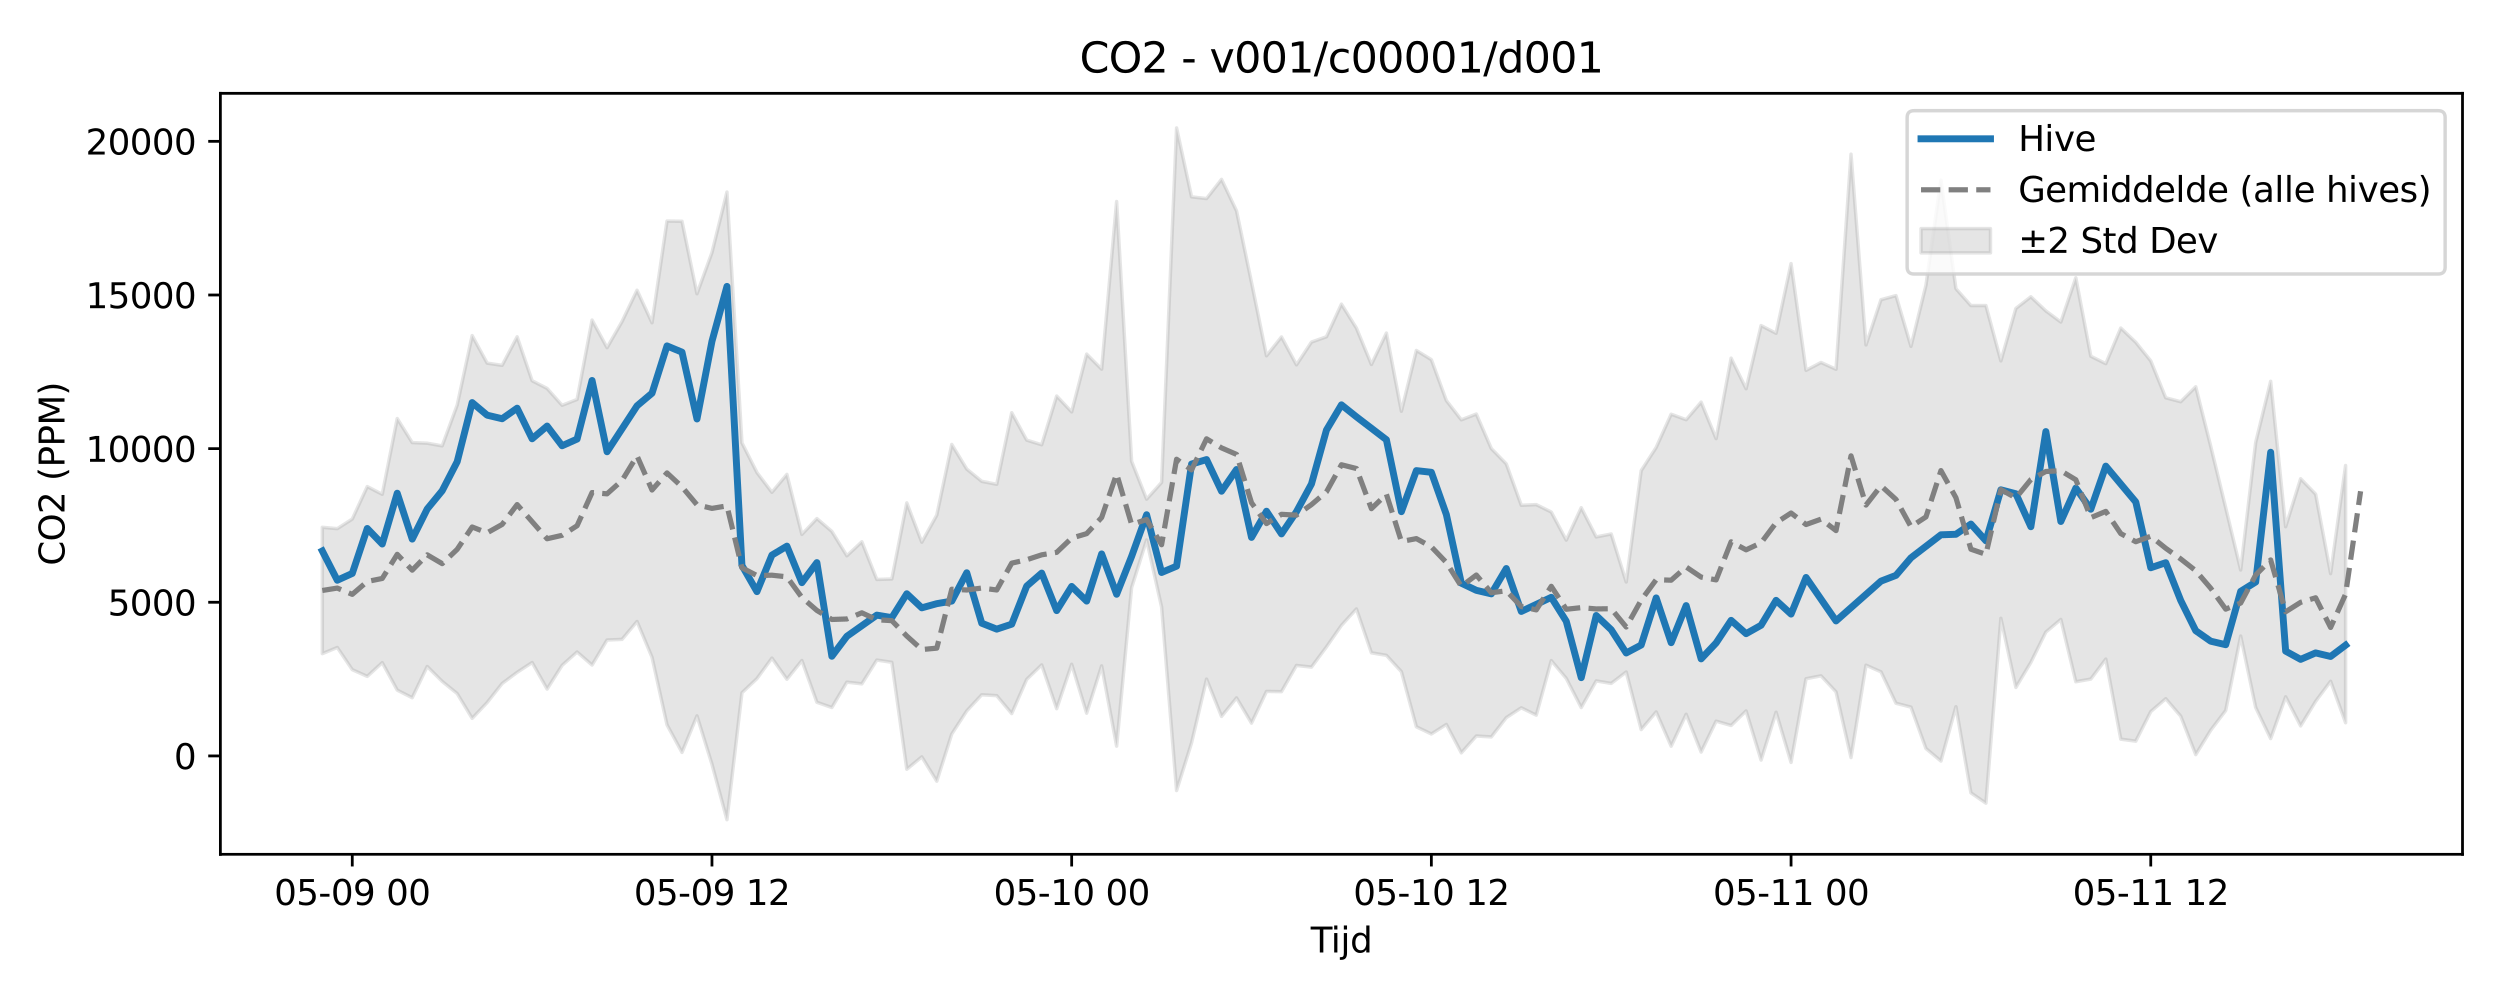<?xml version="1.0" encoding="utf-8" standalone="no"?>
<!DOCTYPE svg PUBLIC "-//W3C//DTD SVG 1.1//EN"
  "http://www.w3.org/Graphics/SVG/1.1/DTD/svg11.dtd">
<svg xmlns:xlink="http://www.w3.org/1999/xlink" width="720pt" height="288pt" viewBox="0 0 720 288" xmlns="http://www.w3.org/2000/svg" version="1.1">
 <defs>
  <style type="text/css">*{stroke-linejoin: round; stroke-linecap: butt}</style>
 </defs>
 <g id="figure_1">
  <g id="patch_1">
   <path d="M 0 288 
L 720 288 
L 720 0 
L 0 0 
z
" style="fill: #ffffff"/>
  </g>
  <g id="axes_1">
   <g id="patch_2">
    <path d="M 63.47 246.04 
L 709.2 246.04 
L 709.2 26.88 
L 63.47 26.88 
z
" style="fill: #ffffff"/>
   </g>
   <g id="FillBetweenPolyCollection_1">
    <defs>
     <path id="maf826b3053" d="M 92.821 -136.14 
L 92.821 -99.742 
L 97.138 -101.522 
L 101.454 -95.131 
L 105.77 -93.196 
L 110.087 -97.162 
L 114.403 -89.238 
L 118.72 -87.047 
L 123.036 -96.052 
L 127.352 -91.756 
L 131.669 -88.255 
L 135.985 -81.105 
L 140.302 -85.672 
L 144.618 -91.15 
L 148.934 -94.362 
L 153.251 -97.201 
L 157.567 -89.548 
L 161.883 -96.372 
L 166.2 -100.225 
L 170.516 -96.469 
L 174.833 -103.677 
L 179.149 -103.855 
L 183.465 -109.017 
L 187.782 -98.706 
L 192.098 -79.256 
L 196.414 -71.3 
L 200.731 -81.832 
L 205.047 -67.902 
L 209.364 -51.922 
L 213.68 -88.48 
L 217.996 -92.554 
L 222.313 -98.465 
L 226.629 -92.375 
L 230.945 -97.773 
L 235.262 -85.744 
L 239.578 -84.231 
L 243.895 -91.541 
L 248.211 -91.051 
L 252.527 -97.902 
L 256.844 -97.25 
L 261.16 -66.457 
L 265.476 -70.019 
L 269.793 -63.018 
L 274.109 -76.612 
L 278.426 -83.253 
L 282.742 -87.905 
L 287.058 -87.647 
L 291.375 -82.477 
L 295.691 -92.339 
L 300.007 -96.51 
L 304.324 -83.893 
L 308.64 -96.688 
L 312.957 -82.596 
L 317.273 -96.231 
L 321.589 -73.108 
L 325.906 -118.762 
L 330.222 -132.502 
L 334.538 -113.176 
L 338.855 -60.318 
L 343.171 -74.056 
L 347.488 -92.42 
L 351.804 -81.668 
L 356.12 -87.007 
L 360.437 -79.734 
L 364.753 -88.873 
L 369.069 -88.795 
L 373.386 -96.348 
L 377.702 -95.87 
L 382.019 -101.688 
L 386.335 -107.888 
L 390.651 -112.628 
L 394.968 -99.985 
L 399.284 -99.261 
L 403.601 -94.562 
L 407.917 -78.684 
L 412.233 -76.614 
L 416.55 -79.355 
L 420.866 -71.176 
L 425.182 -76.028 
L 429.499 -75.769 
L 433.815 -81.324 
L 438.132 -84.155 
L 442.448 -82.031 
L 446.764 -97.746 
L 451.081 -92.623 
L 455.397 -84.221 
L 459.713 -91.895 
L 464.03 -91.171 
L 468.346 -94.466 
L 472.663 -77.884 
L 476.979 -82.96 
L 481.295 -73.094 
L 485.612 -82.289 
L 489.928 -71.404 
L 494.244 -80.302 
L 498.561 -79.056 
L 502.877 -83.256 
L 507.194 -69.096 
L 511.51 -82.877 
L 515.826 -68.414 
L 520.143 -92.524 
L 524.459 -93.356 
L 528.775 -88.731 
L 533.092 -69.817 
L 537.408 -96.428 
L 541.725 -94.505 
L 546.041 -85.458 
L 550.357 -84.355 
L 554.674 -72.422 
L 558.99 -68.811 
L 563.306 -84.46 
L 567.623 -59.655 
L 571.939 -56.689 
L 576.256 -109.933 
L 580.572 -90.019 
L 584.888 -97.227 
L 589.205 -105.958 
L 593.521 -109.6 
L 597.837 -91.657 
L 602.154 -92.428 
L 606.47 -98.18 
L 610.787 -75.117 
L 615.103 -74.545 
L 619.419 -83.063 
L 623.736 -86.762 
L 628.052 -81.736 
L 632.368 -70.666 
L 636.685 -77.688 
L 641.001 -83.373 
L 645.318 -104.818 
L 649.634 -84.257 
L 653.95 -75.28 
L 658.267 -87.313 
L 662.583 -78.936 
L 666.9 -86.001 
L 671.216 -91.796 
L 675.532 -79.84 
L 675.532 -153.939 
L 675.532 -153.939 
L 671.216 -122.792 
L 666.9 -145.677 
L 662.583 -150.127 
L 658.267 -136.305 
L 653.95 -178.187 
L 649.634 -160.549 
L 645.318 -123.837 
L 641.001 -141.758 
L 636.685 -159.49 
L 632.368 -176.602 
L 628.052 -172.306 
L 623.736 -173.432 
L 619.419 -184.065 
L 615.103 -189.421 
L 610.787 -193.527 
L 606.47 -183.268 
L 602.154 -185.408 
L 597.837 -208.006 
L 593.521 -195.253 
L 589.205 -198.463 
L 584.888 -202.53 
L 580.572 -199.177 
L 576.256 -184.069 
L 571.939 -200.007 
L 567.623 -199.998 
L 563.306 -204.862 
L 558.99 -236.117 
L 554.674 -205.84 
L 550.357 -188.251 
L 546.041 -202.869 
L 541.725 -201.687 
L 537.408 -188.663 
L 533.092 -243.605 
L 528.775 -181.649 
L 524.459 -183.611 
L 520.143 -181.343 
L 515.826 -212.092 
L 511.51 -192.015 
L 507.194 -194.241 
L 502.877 -176.041 
L 498.561 -184.855 
L 494.244 -161.678 
L 489.928 -172.191 
L 485.612 -167.125 
L 481.295 -168.706 
L 476.979 -159.135 
L 472.663 -152.456 
L 468.346 -120.381 
L 464.03 -134.216 
L 459.713 -133.368 
L 455.397 -141.781 
L 451.081 -132.443 
L 446.764 -140.536 
L 442.448 -142.671 
L 438.132 -142.478 
L 433.815 -154.395 
L 429.499 -158.813 
L 425.182 -168.76 
L 420.866 -167.089 
L 416.55 -172.644 
L 412.233 -184.417 
L 407.917 -187.069 
L 403.601 -169.55 
L 399.284 -192.081 
L 394.968 -183.026 
L 390.651 -193.502 
L 386.335 -200.418 
L 382.019 -191.013 
L 377.702 -189.482 
L 373.386 -182.925 
L 369.069 -190.96 
L 364.753 -185.532 
L 360.437 -206.665 
L 356.12 -227.267 
L 351.804 -236.348 
L 347.488 -230.821 
L 343.171 -231.303 
L 338.855 -251.158 
L 334.538 -149.058 
L 330.222 -144.246 
L 325.906 -155.158 
L 321.589 -229.968 
L 317.273 -181.679 
L 312.957 -186.022 
L 308.64 -169.373 
L 304.324 -173.948 
L 300.007 -159.912 
L 295.691 -161.246 
L 291.375 -169.149 
L 287.058 -148.526 
L 282.742 -149.377 
L 278.426 -152.914 
L 274.109 -159.995 
L 269.793 -139.65 
L 265.476 -131.84 
L 261.16 -143.177 
L 256.844 -121.255 
L 252.527 -121.112 
L 248.211 -131.975 
L 243.895 -127.935 
L 239.578 -134.952 
L 235.262 -138.652 
L 230.945 -134.091 
L 226.629 -151.38 
L 222.313 -146.218 
L 217.996 -151.923 
L 213.68 -160.464 
L 209.364 -232.692 
L 205.047 -215.269 
L 200.731 -203.398 
L 196.414 -224.273 
L 192.098 -224.339 
L 187.782 -195.043 
L 183.465 -204.41 
L 179.149 -195.405 
L 174.833 -187.867 
L 170.516 -195.826 
L 166.2 -172.957 
L 161.883 -171.284 
L 157.567 -176.129 
L 153.251 -178.351 
L 148.934 -191.001 
L 144.618 -182.778 
L 140.302 -183.419 
L 135.985 -191.349 
L 131.669 -171.33 
L 127.352 -159.59 
L 123.036 -160.361 
L 118.72 -160.539 
L 114.403 -167.466 
L 110.087 -145.643 
L 105.77 -147.87 
L 101.454 -138.522 
L 97.138 -135.748 
L 92.821 -136.14 
z
" style="stroke: #808080; stroke-opacity: 0.2"/>
    </defs>
    <g clip-path="url(#pf8e4ad9e4b)">
     <use xlink:href="#maf826b3053" x="0" y="288" style="fill: #808080; fill-opacity: 0.2; stroke: #808080; stroke-opacity: 0.2"/>
    </g>
   </g>
   <g id="matplotlib.axis_1">
    <g id="xtick_1">
     <g id="line2d_1">
      <defs>
       <path id="m05db1051ae" d="M 0 0 
L 0 3.5 
" style="stroke: #000000; stroke-width: 0.8"/>
      </defs>
      <g>
       <use xlink:href="#m05db1051ae" x="101.454" y="246.04" style="stroke: #000000; stroke-width: 0.8"/>
      </g>
     </g>
     <g id="text_1">
      <!-- 05-09 00 -->
      <g transform="translate(78.974 260.638) scale(0.1 -0.1)">
       <defs>
        <path id="DejaVuSans-30" d="M 2034 4250 
Q 1547 4250 1301 3770 
Q 1056 3291 1056 2328 
Q 1056 1369 1301 889 
Q 1547 409 2034 409 
Q 2525 409 2770 889 
Q 3016 1369 3016 2328 
Q 3016 3291 2770 3770 
Q 2525 4250 2034 4250 
z
M 2034 4750 
Q 2819 4750 3233 4129 
Q 3647 3509 3647 2328 
Q 3647 1150 3233 529 
Q 2819 -91 2034 -91 
Q 1250 -91 836 529 
Q 422 1150 422 2328 
Q 422 3509 836 4129 
Q 1250 4750 2034 4750 
z
" transform="scale(0.016)"/>
        <path id="DejaVuSans-35" d="M 691 4666 
L 3169 4666 
L 3169 4134 
L 1269 4134 
L 1269 2991 
Q 1406 3038 1543 3061 
Q 1681 3084 1819 3084 
Q 2600 3084 3056 2656 
Q 3513 2228 3513 1497 
Q 3513 744 3044 326 
Q 2575 -91 1722 -91 
Q 1428 -91 1123 -41 
Q 819 9 494 109 
L 494 744 
Q 775 591 1075 516 
Q 1375 441 1709 441 
Q 2250 441 2565 725 
Q 2881 1009 2881 1497 
Q 2881 1984 2565 2268 
Q 2250 2553 1709 2553 
Q 1456 2553 1204 2497 
Q 953 2441 691 2322 
L 691 4666 
z
" transform="scale(0.016)"/>
        <path id="DejaVuSans-2d" d="M 313 2009 
L 1997 2009 
L 1997 1497 
L 313 1497 
L 313 2009 
z
" transform="scale(0.016)"/>
        <path id="DejaVuSans-39" d="M 703 97 
L 703 672 
Q 941 559 1184 500 
Q 1428 441 1663 441 
Q 2288 441 2617 861 
Q 2947 1281 2994 2138 
Q 2813 1869 2534 1725 
Q 2256 1581 1919 1581 
Q 1219 1581 811 2004 
Q 403 2428 403 3163 
Q 403 3881 828 4315 
Q 1253 4750 1959 4750 
Q 2769 4750 3195 4129 
Q 3622 3509 3622 2328 
Q 3622 1225 3098 567 
Q 2575 -91 1691 -91 
Q 1453 -91 1209 -44 
Q 966 3 703 97 
z
M 1959 2075 
Q 2384 2075 2632 2365 
Q 2881 2656 2881 3163 
Q 2881 3666 2632 3958 
Q 2384 4250 1959 4250 
Q 1534 4250 1286 3958 
Q 1038 3666 1038 3163 
Q 1038 2656 1286 2365 
Q 1534 2075 1959 2075 
z
" transform="scale(0.016)"/>
        <path id="DejaVuSans-20" transform="scale(0.016)"/>
       </defs>
       <use xlink:href="#DejaVuSans-30"/>
       <use xlink:href="#DejaVuSans-35" transform="translate(63.623 0)"/>
       <use xlink:href="#DejaVuSans-2d" transform="translate(127.246 0)"/>
       <use xlink:href="#DejaVuSans-30" transform="translate(163.33 0)"/>
       <use xlink:href="#DejaVuSans-39" transform="translate(226.953 0)"/>
       <use xlink:href="#DejaVuSans-20" transform="translate(290.576 0)"/>
       <use xlink:href="#DejaVuSans-30" transform="translate(322.363 0)"/>
       <use xlink:href="#DejaVuSans-30" transform="translate(385.986 0)"/>
      </g>
     </g>
    </g>
    <g id="xtick_2">
     <g id="line2d_2">
      <g>
       <use xlink:href="#m05db1051ae" x="205.047" y="246.04" style="stroke: #000000; stroke-width: 0.8"/>
      </g>
     </g>
     <g id="text_2">
      <!-- 05-09 12 -->
      <g transform="translate(182.567 260.638) scale(0.1 -0.1)">
       <defs>
        <path id="DejaVuSans-31" d="M 794 531 
L 1825 531 
L 1825 4091 
L 703 3866 
L 703 4441 
L 1819 4666 
L 2450 4666 
L 2450 531 
L 3481 531 
L 3481 0 
L 794 0 
L 794 531 
z
" transform="scale(0.016)"/>
        <path id="DejaVuSans-32" d="M 1228 531 
L 3431 531 
L 3431 0 
L 469 0 
L 469 531 
Q 828 903 1448 1529 
Q 2069 2156 2228 2338 
Q 2531 2678 2651 2914 
Q 2772 3150 2772 3378 
Q 2772 3750 2511 3984 
Q 2250 4219 1831 4219 
Q 1534 4219 1204 4116 
Q 875 4013 500 3803 
L 500 4441 
Q 881 4594 1212 4672 
Q 1544 4750 1819 4750 
Q 2544 4750 2975 4387 
Q 3406 4025 3406 3419 
Q 3406 3131 3298 2873 
Q 3191 2616 2906 2266 
Q 2828 2175 2409 1742 
Q 1991 1309 1228 531 
z
" transform="scale(0.016)"/>
       </defs>
       <use xlink:href="#DejaVuSans-30"/>
       <use xlink:href="#DejaVuSans-35" transform="translate(63.623 0)"/>
       <use xlink:href="#DejaVuSans-2d" transform="translate(127.246 0)"/>
       <use xlink:href="#DejaVuSans-30" transform="translate(163.33 0)"/>
       <use xlink:href="#DejaVuSans-39" transform="translate(226.953 0)"/>
       <use xlink:href="#DejaVuSans-20" transform="translate(290.576 0)"/>
       <use xlink:href="#DejaVuSans-31" transform="translate(322.363 0)"/>
       <use xlink:href="#DejaVuSans-32" transform="translate(385.986 0)"/>
      </g>
     </g>
    </g>
    <g id="xtick_3">
     <g id="line2d_3">
      <g>
       <use xlink:href="#m05db1051ae" x="308.64" y="246.04" style="stroke: #000000; stroke-width: 0.8"/>
      </g>
     </g>
     <g id="text_3">
      <!-- 05-10 00 -->
      <g transform="translate(286.16 260.638) scale(0.1 -0.1)">
       <use xlink:href="#DejaVuSans-30"/>
       <use xlink:href="#DejaVuSans-35" transform="translate(63.623 0)"/>
       <use xlink:href="#DejaVuSans-2d" transform="translate(127.246 0)"/>
       <use xlink:href="#DejaVuSans-31" transform="translate(163.33 0)"/>
       <use xlink:href="#DejaVuSans-30" transform="translate(226.953 0)"/>
       <use xlink:href="#DejaVuSans-20" transform="translate(290.576 0)"/>
       <use xlink:href="#DejaVuSans-30" transform="translate(322.363 0)"/>
       <use xlink:href="#DejaVuSans-30" transform="translate(385.986 0)"/>
      </g>
     </g>
    </g>
    <g id="xtick_4">
     <g id="line2d_4">
      <g>
       <use xlink:href="#m05db1051ae" x="412.233" y="246.04" style="stroke: #000000; stroke-width: 0.8"/>
      </g>
     </g>
     <g id="text_4">
      <!-- 05-10 12 -->
      <g transform="translate(389.753 260.638) scale(0.1 -0.1)">
       <use xlink:href="#DejaVuSans-30"/>
       <use xlink:href="#DejaVuSans-35" transform="translate(63.623 0)"/>
       <use xlink:href="#DejaVuSans-2d" transform="translate(127.246 0)"/>
       <use xlink:href="#DejaVuSans-31" transform="translate(163.33 0)"/>
       <use xlink:href="#DejaVuSans-30" transform="translate(226.953 0)"/>
       <use xlink:href="#DejaVuSans-20" transform="translate(290.576 0)"/>
       <use xlink:href="#DejaVuSans-31" transform="translate(322.363 0)"/>
       <use xlink:href="#DejaVuSans-32" transform="translate(385.986 0)"/>
      </g>
     </g>
    </g>
    <g id="xtick_5">
     <g id="line2d_5">
      <g>
       <use xlink:href="#m05db1051ae" x="515.826" y="246.04" style="stroke: #000000; stroke-width: 0.8"/>
      </g>
     </g>
     <g id="text_5">
      <!-- 05-11 00 -->
      <g transform="translate(493.346 260.638) scale(0.1 -0.1)">
       <use xlink:href="#DejaVuSans-30"/>
       <use xlink:href="#DejaVuSans-35" transform="translate(63.623 0)"/>
       <use xlink:href="#DejaVuSans-2d" transform="translate(127.246 0)"/>
       <use xlink:href="#DejaVuSans-31" transform="translate(163.33 0)"/>
       <use xlink:href="#DejaVuSans-31" transform="translate(226.953 0)"/>
       <use xlink:href="#DejaVuSans-20" transform="translate(290.576 0)"/>
       <use xlink:href="#DejaVuSans-30" transform="translate(322.363 0)"/>
       <use xlink:href="#DejaVuSans-30" transform="translate(385.986 0)"/>
      </g>
     </g>
    </g>
    <g id="xtick_6">
     <g id="line2d_6">
      <g>
       <use xlink:href="#m05db1051ae" x="619.419" y="246.04" style="stroke: #000000; stroke-width: 0.8"/>
      </g>
     </g>
     <g id="text_6">
      <!-- 05-11 12 -->
      <g transform="translate(596.939 260.638) scale(0.1 -0.1)">
       <use xlink:href="#DejaVuSans-30"/>
       <use xlink:href="#DejaVuSans-35" transform="translate(63.623 0)"/>
       <use xlink:href="#DejaVuSans-2d" transform="translate(127.246 0)"/>
       <use xlink:href="#DejaVuSans-31" transform="translate(163.33 0)"/>
       <use xlink:href="#DejaVuSans-31" transform="translate(226.953 0)"/>
       <use xlink:href="#DejaVuSans-20" transform="translate(290.576 0)"/>
       <use xlink:href="#DejaVuSans-31" transform="translate(322.363 0)"/>
       <use xlink:href="#DejaVuSans-32" transform="translate(385.986 0)"/>
      </g>
     </g>
    </g>
    <g id="text_7">
     <!-- Tijd -->
     <g transform="translate(377.485 274.317) scale(0.1 -0.1)">
      <defs>
       <path id="DejaVuSans-54" d="M -19 4666 
L 3928 4666 
L 3928 4134 
L 2272 4134 
L 2272 0 
L 1638 0 
L 1638 4134 
L -19 4134 
L -19 4666 
z
" transform="scale(0.016)"/>
       <path id="DejaVuSans-69" d="M 603 3500 
L 1178 3500 
L 1178 0 
L 603 0 
L 603 3500 
z
M 603 4863 
L 1178 4863 
L 1178 4134 
L 603 4134 
L 603 4863 
z
" transform="scale(0.016)"/>
       <path id="DejaVuSans-6a" d="M 603 3500 
L 1178 3500 
L 1178 -63 
Q 1178 -731 923 -1031 
Q 669 -1331 103 -1331 
L -116 -1331 
L -116 -844 
L 38 -844 
Q 366 -844 484 -692 
Q 603 -541 603 -63 
L 603 3500 
z
M 603 4863 
L 1178 4863 
L 1178 4134 
L 603 4134 
L 603 4863 
z
" transform="scale(0.016)"/>
       <path id="DejaVuSans-64" d="M 2906 2969 
L 2906 4863 
L 3481 4863 
L 3481 0 
L 2906 0 
L 2906 525 
Q 2725 213 2448 61 
Q 2172 -91 1784 -91 
Q 1150 -91 751 415 
Q 353 922 353 1747 
Q 353 2572 751 3078 
Q 1150 3584 1784 3584 
Q 2172 3584 2448 3432 
Q 2725 3281 2906 2969 
z
M 947 1747 
Q 947 1113 1208 752 
Q 1469 391 1925 391 
Q 2381 391 2643 752 
Q 2906 1113 2906 1747 
Q 2906 2381 2643 2742 
Q 2381 3103 1925 3103 
Q 1469 3103 1208 2742 
Q 947 2381 947 1747 
z
" transform="scale(0.016)"/>
      </defs>
      <use xlink:href="#DejaVuSans-54"/>
      <use xlink:href="#DejaVuSans-69" transform="translate(57.959 0)"/>
      <use xlink:href="#DejaVuSans-6a" transform="translate(85.742 0)"/>
      <use xlink:href="#DejaVuSans-64" transform="translate(113.525 0)"/>
     </g>
    </g>
   </g>
   <g id="matplotlib.axis_2">
    <g id="ytick_1">
     <g id="line2d_7">
      <defs>
       <path id="m3393b33308" d="M 0 0 
L -3.5 0 
" style="stroke: #000000; stroke-width: 0.8"/>
      </defs>
      <g>
       <use xlink:href="#m3393b33308" x="63.47" y="217.704" style="stroke: #000000; stroke-width: 0.8"/>
      </g>
     </g>
     <g id="text_8">
      <!-- 0 -->
      <g transform="translate(50.108 221.503) scale(0.1 -0.1)">
       <use xlink:href="#DejaVuSans-30"/>
      </g>
     </g>
    </g>
    <g id="ytick_2">
     <g id="line2d_8">
      <g>
       <use xlink:href="#m3393b33308" x="63.47" y="173.455" style="stroke: #000000; stroke-width: 0.8"/>
      </g>
     </g>
     <g id="text_9">
      <!-- 5000 -->
      <g transform="translate(31.02 177.254) scale(0.1 -0.1)">
       <use xlink:href="#DejaVuSans-35"/>
       <use xlink:href="#DejaVuSans-30" transform="translate(63.623 0)"/>
       <use xlink:href="#DejaVuSans-30" transform="translate(127.246 0)"/>
       <use xlink:href="#DejaVuSans-30" transform="translate(190.869 0)"/>
      </g>
     </g>
    </g>
    <g id="ytick_3">
     <g id="line2d_9">
      <g>
       <use xlink:href="#m3393b33308" x="63.47" y="129.207" style="stroke: #000000; stroke-width: 0.8"/>
      </g>
     </g>
     <g id="text_10">
      <!-- 10000 -->
      <g transform="translate(24.657 133.006) scale(0.1 -0.1)">
       <use xlink:href="#DejaVuSans-31"/>
       <use xlink:href="#DejaVuSans-30" transform="translate(63.623 0)"/>
       <use xlink:href="#DejaVuSans-30" transform="translate(127.246 0)"/>
       <use xlink:href="#DejaVuSans-30" transform="translate(190.869 0)"/>
       <use xlink:href="#DejaVuSans-30" transform="translate(254.492 0)"/>
      </g>
     </g>
    </g>
    <g id="ytick_4">
     <g id="line2d_10">
      <g>
       <use xlink:href="#m3393b33308" x="63.47" y="84.958" style="stroke: #000000; stroke-width: 0.8"/>
      </g>
     </g>
     <g id="text_11">
      <!-- 15000 -->
      <g transform="translate(24.657 88.758) scale(0.1 -0.1)">
       <use xlink:href="#DejaVuSans-31"/>
       <use xlink:href="#DejaVuSans-35" transform="translate(63.623 0)"/>
       <use xlink:href="#DejaVuSans-30" transform="translate(127.246 0)"/>
       <use xlink:href="#DejaVuSans-30" transform="translate(190.869 0)"/>
       <use xlink:href="#DejaVuSans-30" transform="translate(254.492 0)"/>
      </g>
     </g>
    </g>
    <g id="ytick_5">
     <g id="line2d_11">
      <g>
       <use xlink:href="#m3393b33308" x="63.47" y="40.71" style="stroke: #000000; stroke-width: 0.8"/>
      </g>
     </g>
     <g id="text_12">
      <!-- 20000 -->
      <g transform="translate(24.657 44.509) scale(0.1 -0.1)">
       <use xlink:href="#DejaVuSans-32"/>
       <use xlink:href="#DejaVuSans-30" transform="translate(63.623 0)"/>
       <use xlink:href="#DejaVuSans-30" transform="translate(127.246 0)"/>
       <use xlink:href="#DejaVuSans-30" transform="translate(190.869 0)"/>
       <use xlink:href="#DejaVuSans-30" transform="translate(254.492 0)"/>
      </g>
     </g>
    </g>
    <g id="text_13">
     <!-- CO2 (PPM) -->
     <g transform="translate(18.578 162.903) rotate(-90) scale(0.1 -0.1)">
      <defs>
       <path id="DejaVuSans-43" d="M 4122 4306 
L 4122 3641 
Q 3803 3938 3442 4084 
Q 3081 4231 2675 4231 
Q 1875 4231 1450 3742 
Q 1025 3253 1025 2328 
Q 1025 1406 1450 917 
Q 1875 428 2675 428 
Q 3081 428 3442 575 
Q 3803 722 4122 1019 
L 4122 359 
Q 3791 134 3420 21 
Q 3050 -91 2638 -91 
Q 1578 -91 968 557 
Q 359 1206 359 2328 
Q 359 3453 968 4101 
Q 1578 4750 2638 4750 
Q 3056 4750 3426 4639 
Q 3797 4528 4122 4306 
z
" transform="scale(0.016)"/>
       <path id="DejaVuSans-4f" d="M 2522 4238 
Q 1834 4238 1429 3725 
Q 1025 3213 1025 2328 
Q 1025 1447 1429 934 
Q 1834 422 2522 422 
Q 3209 422 3611 934 
Q 4013 1447 4013 2328 
Q 4013 3213 3611 3725 
Q 3209 4238 2522 4238 
z
M 2522 4750 
Q 3503 4750 4090 4092 
Q 4678 3434 4678 2328 
Q 4678 1225 4090 567 
Q 3503 -91 2522 -91 
Q 1538 -91 948 565 
Q 359 1222 359 2328 
Q 359 3434 948 4092 
Q 1538 4750 2522 4750 
z
" transform="scale(0.016)"/>
       <path id="DejaVuSans-28" d="M 1984 4856 
Q 1566 4138 1362 3434 
Q 1159 2731 1159 2009 
Q 1159 1288 1364 580 
Q 1569 -128 1984 -844 
L 1484 -844 
Q 1016 -109 783 600 
Q 550 1309 550 2009 
Q 550 2706 781 3412 
Q 1013 4119 1484 4856 
L 1984 4856 
z
" transform="scale(0.016)"/>
       <path id="DejaVuSans-50" d="M 1259 4147 
L 1259 2394 
L 2053 2394 
Q 2494 2394 2734 2622 
Q 2975 2850 2975 3272 
Q 2975 3691 2734 3919 
Q 2494 4147 2053 4147 
L 1259 4147 
z
M 628 4666 
L 2053 4666 
Q 2838 4666 3239 4311 
Q 3641 3956 3641 3272 
Q 3641 2581 3239 2228 
Q 2838 1875 2053 1875 
L 1259 1875 
L 1259 0 
L 628 0 
L 628 4666 
z
" transform="scale(0.016)"/>
       <path id="DejaVuSans-4d" d="M 628 4666 
L 1569 4666 
L 2759 1491 
L 3956 4666 
L 4897 4666 
L 4897 0 
L 4281 0 
L 4281 4097 
L 3078 897 
L 2444 897 
L 1241 4097 
L 1241 0 
L 628 0 
L 628 4666 
z
" transform="scale(0.016)"/>
       <path id="DejaVuSans-29" d="M 513 4856 
L 1013 4856 
Q 1481 4119 1714 3412 
Q 1947 2706 1947 2009 
Q 1947 1309 1714 600 
Q 1481 -109 1013 -844 
L 513 -844 
Q 928 -128 1133 580 
Q 1338 1288 1338 2009 
Q 1338 2731 1133 3434 
Q 928 4138 513 4856 
z
" transform="scale(0.016)"/>
      </defs>
      <use xlink:href="#DejaVuSans-43"/>
      <use xlink:href="#DejaVuSans-4f" transform="translate(69.824 0)"/>
      <use xlink:href="#DejaVuSans-32" transform="translate(148.535 0)"/>
      <use xlink:href="#DejaVuSans-20" transform="translate(212.158 0)"/>
      <use xlink:href="#DejaVuSans-28" transform="translate(243.945 0)"/>
      <use xlink:href="#DejaVuSans-50" transform="translate(282.959 0)"/>
      <use xlink:href="#DejaVuSans-50" transform="translate(343.262 0)"/>
      <use xlink:href="#DejaVuSans-4d" transform="translate(403.564 0)"/>
      <use xlink:href="#DejaVuSans-29" transform="translate(489.844 0)"/>
     </g>
    </g>
   </g>
   <g id="line2d_12">
    <path d="M 92.821 158.676 
L 97.138 167.11 
L 101.454 165.145 
L 105.77 152.207 
L 110.087 156.676 
L 114.403 142.051 
L 118.72 155.257 
L 123.036 146.591 
L 127.352 141.335 
L 131.669 132.968 
L 135.985 115.941 
L 140.302 119.569 
L 144.618 120.596 
L 148.934 117.561 
L 153.251 126.366 
L 157.567 122.707 
L 161.883 128.378 
L 166.2 126.455 
L 170.516 109.583 
L 174.833 130.101 
L 183.465 116.879 
L 187.782 113.238 
L 192.098 99.622 
L 196.414 101.428 
L 200.731 120.658 
L 205.047 98.28 
L 209.364 82.489 
L 213.68 162.844 
L 217.996 170.389 
L 222.313 159.871 
L 226.629 157.291 
L 230.945 167.803 
L 235.262 162.036 
L 239.578 189 
L 243.895 183.258 
L 252.527 177.157 
L 256.844 177.876 
L 261.16 171.008 
L 265.476 175.054 
L 269.793 173.856 
L 274.109 173.113 
L 278.426 164.96 
L 282.742 179.485 
L 287.058 181.193 
L 291.375 179.762 
L 295.691 168.797 
L 300.007 165.051 
L 304.324 175.851 
L 308.64 168.895 
L 312.957 173.113 
L 317.273 159.535 
L 321.589 171.143 
L 325.906 160.234 
L 330.222 148.248 
L 334.538 164.875 
L 338.855 163.057 
L 343.171 133.649 
L 347.488 132.357 
L 351.804 141.472 
L 356.12 135.22 
L 360.437 154.765 
L 364.753 147.234 
L 369.069 153.76 
L 373.386 147.358 
L 377.702 139.384 
L 382.019 123.853 
L 386.335 116.596 
L 390.651 120.039 
L 399.284 126.643 
L 403.601 147.358 
L 407.917 135.54 
L 412.233 136.021 
L 416.55 148.192 
L 420.866 167.955 
L 425.182 170.016 
L 429.499 171.03 
L 433.815 163.738 
L 438.132 176.092 
L 446.764 172.035 
L 451.081 178.924 
L 455.397 195.164 
L 459.713 177.269 
L 464.03 181.367 
L 468.346 188.057 
L 472.663 185.765 
L 476.979 172.202 
L 481.295 185.09 
L 485.612 174.414 
L 489.928 189.75 
L 494.244 185.175 
L 498.561 178.665 
L 502.877 182.497 
L 507.194 180.072 
L 511.51 172.904 
L 515.826 176.856 
L 520.143 166.317 
L 528.775 178.827 
L 541.725 167.367 
L 546.041 165.703 
L 550.357 160.65 
L 558.99 154.021 
L 563.306 153.874 
L 567.623 150.933 
L 571.939 155.747 
L 576.256 141.07 
L 580.572 142.204 
L 584.888 151.694 
L 589.205 124.295 
L 593.521 150.185 
L 597.837 140.567 
L 602.154 146.65 
L 606.47 134.251 
L 615.103 144.57 
L 619.419 163.511 
L 623.736 162.057 
L 628.052 172.939 
L 632.368 181.641 
L 636.685 184.663 
L 641.001 185.677 
L 645.318 170.311 
L 649.634 167.619 
L 653.95 130.251 
L 658.267 187.526 
L 662.583 189.898 
L 666.9 188.035 
L 671.216 189.06 
L 675.532 185.814 
L 675.532 185.814 
" clip-path="url(#pf8e4ad9e4b)" style="fill: none; stroke: #1f77b4; stroke-width: 2; stroke-linecap: square"/>
   </g>
   <g id="line2d_13">
    <path d="M 92.821 170.059 
L 97.138 169.365 
L 101.454 171.174 
L 105.77 167.467 
L 110.087 166.597 
L 114.403 159.648 
L 118.72 164.207 
L 123.036 159.793 
L 127.352 162.327 
L 131.669 158.208 
L 135.985 151.773 
L 140.302 153.454 
L 144.618 151.036 
L 148.934 145.318 
L 157.567 155.161 
L 161.883 154.172 
L 166.2 151.409 
L 170.516 141.853 
L 174.833 142.228 
L 179.149 138.37 
L 183.465 131.287 
L 187.782 141.126 
L 192.098 136.202 
L 196.414 140.213 
L 200.731 145.385 
L 205.047 146.414 
L 209.364 145.693 
L 213.68 163.528 
L 217.996 165.762 
L 222.313 165.659 
L 226.629 166.122 
L 230.945 172.068 
L 235.262 175.802 
L 239.578 178.409 
L 243.895 178.262 
L 248.211 176.487 
L 252.527 178.493 
L 256.844 178.747 
L 261.16 183.183 
L 265.476 187.071 
L 269.793 186.666 
L 274.109 169.696 
L 278.426 169.917 
L 282.742 169.359 
L 287.058 169.914 
L 291.375 162.187 
L 295.691 161.208 
L 300.007 159.789 
L 304.324 159.079 
L 308.64 154.969 
L 312.957 153.691 
L 317.273 149.045 
L 321.589 136.462 
L 325.906 151.04 
L 330.222 149.626 
L 334.538 156.883 
L 338.855 132.262 
L 343.171 135.321 
L 347.488 126.379 
L 351.804 128.992 
L 356.12 130.863 
L 360.437 144.8 
L 364.753 150.798 
L 369.069 148.122 
L 373.386 148.363 
L 377.702 145.324 
L 382.019 141.649 
L 386.335 133.847 
L 390.651 134.935 
L 394.968 146.495 
L 399.284 142.329 
L 403.601 155.944 
L 407.917 155.123 
L 412.233 157.485 
L 416.55 162 
L 420.866 168.867 
L 425.182 165.606 
L 429.499 170.709 
L 433.815 170.14 
L 438.132 174.684 
L 442.448 175.649 
L 446.764 168.859 
L 451.081 175.467 
L 455.397 174.999 
L 459.713 175.369 
L 464.03 175.307 
L 468.346 180.576 
L 472.663 172.83 
L 476.979 166.952 
L 481.295 167.1 
L 485.612 163.293 
L 489.928 166.203 
L 494.244 167.01 
L 498.561 156.044 
L 502.877 158.351 
L 507.194 156.332 
L 511.51 150.554 
L 515.826 147.747 
L 520.143 151.067 
L 524.459 149.517 
L 528.775 152.81 
L 533.092 131.289 
L 537.408 145.454 
L 541.725 139.904 
L 546.041 143.837 
L 550.357 151.697 
L 554.674 148.869 
L 558.99 135.536 
L 563.306 143.339 
L 567.623 158.173 
L 571.939 159.652 
L 576.256 140.999 
L 580.572 143.402 
L 584.888 138.121 
L 589.205 135.789 
L 593.521 135.573 
L 597.837 138.168 
L 602.154 149.082 
L 606.47 147.276 
L 610.787 153.678 
L 615.103 156.017 
L 619.419 154.436 
L 623.736 157.903 
L 628.052 160.979 
L 632.368 164.366 
L 636.685 169.411 
L 641.001 175.435 
L 645.318 173.673 
L 649.634 165.597 
L 653.95 161.267 
L 658.267 176.191 
L 662.583 173.469 
L 666.9 172.161 
L 671.216 180.706 
L 675.532 171.111 
L 679.849 141.481 
L 679.849 141.481 
" clip-path="url(#pf8e4ad9e4b)" style="fill: none; stroke-dasharray: 5.55,2.4; stroke-dashoffset: 0; stroke: #808080; stroke-width: 1.5"/>
   </g>
   <g id="patch_3">
    <path d="M 63.47 246.04 
L 63.47 26.88 
" style="fill: none; stroke: #000000; stroke-width: 0.8; stroke-linejoin: miter; stroke-linecap: square"/>
   </g>
   <g id="patch_4">
    <path d="M 709.2 246.04 
L 709.2 26.88 
" style="fill: none; stroke: #000000; stroke-width: 0.8; stroke-linejoin: miter; stroke-linecap: square"/>
   </g>
   <g id="patch_5">
    <path d="M 63.47 246.04 
L 709.2 246.04 
" style="fill: none; stroke: #000000; stroke-width: 0.8; stroke-linejoin: miter; stroke-linecap: square"/>
   </g>
   <g id="patch_6">
    <path d="M 63.47 26.88 
L 709.2 26.88 
" style="fill: none; stroke: #000000; stroke-width: 0.8; stroke-linejoin: miter; stroke-linecap: square"/>
   </g>
   <g id="text_14">
    <!-- CO2 - v001/c00001/d001 -->
    <g transform="translate(310.932 20.88) scale(0.12 -0.12)">
     <defs>
      <path id="DejaVuSans-76" d="M 191 3500 
L 800 3500 
L 1894 563 
L 2988 3500 
L 3597 3500 
L 2284 0 
L 1503 0 
L 191 3500 
z
" transform="scale(0.016)"/>
      <path id="DejaVuSans-2f" d="M 1625 4666 
L 2156 4666 
L 531 -594 
L 0 -594 
L 1625 4666 
z
" transform="scale(0.016)"/>
      <path id="DejaVuSans-63" d="M 3122 3366 
L 3122 2828 
Q 2878 2963 2633 3030 
Q 2388 3097 2138 3097 
Q 1578 3097 1268 2742 
Q 959 2388 959 1747 
Q 959 1106 1268 751 
Q 1578 397 2138 397 
Q 2388 397 2633 464 
Q 2878 531 3122 666 
L 3122 134 
Q 2881 22 2623 -34 
Q 2366 -91 2075 -91 
Q 1284 -91 818 406 
Q 353 903 353 1747 
Q 353 2603 823 3093 
Q 1294 3584 2113 3584 
Q 2378 3584 2631 3529 
Q 2884 3475 3122 3366 
z
" transform="scale(0.016)"/>
     </defs>
     <use xlink:href="#DejaVuSans-43"/>
     <use xlink:href="#DejaVuSans-4f" transform="translate(69.824 0)"/>
     <use xlink:href="#DejaVuSans-32" transform="translate(148.535 0)"/>
     <use xlink:href="#DejaVuSans-20" transform="translate(212.158 0)"/>
     <use xlink:href="#DejaVuSans-2d" transform="translate(243.945 0)"/>
     <use xlink:href="#DejaVuSans-20" transform="translate(280.029 0)"/>
     <use xlink:href="#DejaVuSans-76" transform="translate(311.816 0)"/>
     <use xlink:href="#DejaVuSans-30" transform="translate(370.996 0)"/>
     <use xlink:href="#DejaVuSans-30" transform="translate(434.619 0)"/>
     <use xlink:href="#DejaVuSans-31" transform="translate(498.242 0)"/>
     <use xlink:href="#DejaVuSans-2f" transform="translate(561.865 0)"/>
     <use xlink:href="#DejaVuSans-63" transform="translate(595.557 0)"/>
     <use xlink:href="#DejaVuSans-30" transform="translate(650.537 0)"/>
     <use xlink:href="#DejaVuSans-30" transform="translate(714.16 0)"/>
     <use xlink:href="#DejaVuSans-30" transform="translate(777.783 0)"/>
     <use xlink:href="#DejaVuSans-30" transform="translate(841.406 0)"/>
     <use xlink:href="#DejaVuSans-31" transform="translate(905.029 0)"/>
     <use xlink:href="#DejaVuSans-2f" transform="translate(968.652 0)"/>
     <use xlink:href="#DejaVuSans-64" transform="translate(1002.344 0)"/>
     <use xlink:href="#DejaVuSans-30" transform="translate(1065.82 0)"/>
     <use xlink:href="#DejaVuSans-30" transform="translate(1129.443 0)"/>
     <use xlink:href="#DejaVuSans-31" transform="translate(1193.066 0)"/>
    </g>
   </g>
   <g id="legend_1">
    <g id="patch_7">
     <path d="M 551.256 78.914 
L 702.2 78.914 
Q 704.2 78.914 704.2 76.914 
L 704.2 33.88 
Q 704.2 31.88 702.2 31.88 
L 551.256 31.88 
Q 549.256 31.88 549.256 33.88 
L 549.256 76.914 
Q 549.256 78.914 551.256 78.914 
z
" style="fill: #ffffff; opacity: 0.8; stroke: #cccccc; stroke-linejoin: miter"/>
    </g>
    <g id="line2d_14">
     <path d="M 553.256 39.978 
L 563.256 39.978 
L 573.256 39.978 
" style="fill: none; stroke: #1f77b4; stroke-width: 2; stroke-linecap: square"/>
    </g>
    <g id="text_15">
     <!-- Hive -->
     <g transform="translate(581.256 43.478) scale(0.1 -0.1)">
      <defs>
       <path id="DejaVuSans-48" d="M 628 4666 
L 1259 4666 
L 1259 2753 
L 3553 2753 
L 3553 4666 
L 4184 4666 
L 4184 0 
L 3553 0 
L 3553 2222 
L 1259 2222 
L 1259 0 
L 628 0 
L 628 4666 
z
" transform="scale(0.016)"/>
       <path id="DejaVuSans-65" d="M 3597 1894 
L 3597 1613 
L 953 1613 
Q 991 1019 1311 708 
Q 1631 397 2203 397 
Q 2534 397 2845 478 
Q 3156 559 3463 722 
L 3463 178 
Q 3153 47 2828 -22 
Q 2503 -91 2169 -91 
Q 1331 -91 842 396 
Q 353 884 353 1716 
Q 353 2575 817 3079 
Q 1281 3584 2069 3584 
Q 2775 3584 3186 3129 
Q 3597 2675 3597 1894 
z
M 3022 2063 
Q 3016 2534 2758 2815 
Q 2500 3097 2075 3097 
Q 1594 3097 1305 2825 
Q 1016 2553 972 2059 
L 3022 2063 
z
" transform="scale(0.016)"/>
      </defs>
      <use xlink:href="#DejaVuSans-48"/>
      <use xlink:href="#DejaVuSans-69" transform="translate(75.195 0)"/>
      <use xlink:href="#DejaVuSans-76" transform="translate(102.979 0)"/>
      <use xlink:href="#DejaVuSans-65" transform="translate(162.158 0)"/>
     </g>
    </g>
    <g id="line2d_15">
     <path d="M 553.256 54.657 
L 563.256 54.657 
L 573.256 54.657 
" style="fill: none; stroke-dasharray: 5.55,2.4; stroke-dashoffset: 0; stroke: #808080; stroke-width: 1.5"/>
    </g>
    <g id="text_16">
     <!-- Gemiddelde (alle hives) -->
     <g transform="translate(581.256 58.157) scale(0.1 -0.1)">
      <defs>
       <path id="DejaVuSans-47" d="M 3809 666 
L 3809 1919 
L 2778 1919 
L 2778 2438 
L 4434 2438 
L 4434 434 
Q 4069 175 3628 42 
Q 3188 -91 2688 -91 
Q 1594 -91 976 548 
Q 359 1188 359 2328 
Q 359 3472 976 4111 
Q 1594 4750 2688 4750 
Q 3144 4750 3555 4637 
Q 3966 4525 4313 4306 
L 4313 3634 
Q 3963 3931 3569 4081 
Q 3175 4231 2741 4231 
Q 1884 4231 1454 3753 
Q 1025 3275 1025 2328 
Q 1025 1384 1454 906 
Q 1884 428 2741 428 
Q 3075 428 3337 486 
Q 3600 544 3809 666 
z
" transform="scale(0.016)"/>
       <path id="DejaVuSans-6d" d="M 3328 2828 
Q 3544 3216 3844 3400 
Q 4144 3584 4550 3584 
Q 5097 3584 5394 3201 
Q 5691 2819 5691 2113 
L 5691 0 
L 5113 0 
L 5113 2094 
Q 5113 2597 4934 2840 
Q 4756 3084 4391 3084 
Q 3944 3084 3684 2787 
Q 3425 2491 3425 1978 
L 3425 0 
L 2847 0 
L 2847 2094 
Q 2847 2600 2669 2842 
Q 2491 3084 2119 3084 
Q 1678 3084 1418 2786 
Q 1159 2488 1159 1978 
L 1159 0 
L 581 0 
L 581 3500 
L 1159 3500 
L 1159 2956 
Q 1356 3278 1631 3431 
Q 1906 3584 2284 3584 
Q 2666 3584 2933 3390 
Q 3200 3197 3328 2828 
z
" transform="scale(0.016)"/>
       <path id="DejaVuSans-6c" d="M 603 4863 
L 1178 4863 
L 1178 0 
L 603 0 
L 603 4863 
z
" transform="scale(0.016)"/>
       <path id="DejaVuSans-61" d="M 2194 1759 
Q 1497 1759 1228 1600 
Q 959 1441 959 1056 
Q 959 750 1161 570 
Q 1363 391 1709 391 
Q 2188 391 2477 730 
Q 2766 1069 2766 1631 
L 2766 1759 
L 2194 1759 
z
M 3341 1997 
L 3341 0 
L 2766 0 
L 2766 531 
Q 2569 213 2275 61 
Q 1981 -91 1556 -91 
Q 1019 -91 701 211 
Q 384 513 384 1019 
Q 384 1609 779 1909 
Q 1175 2209 1959 2209 
L 2766 2209 
L 2766 2266 
Q 2766 2663 2505 2880 
Q 2244 3097 1772 3097 
Q 1472 3097 1187 3025 
Q 903 2953 641 2809 
L 641 3341 
Q 956 3463 1253 3523 
Q 1550 3584 1831 3584 
Q 2591 3584 2966 3190 
Q 3341 2797 3341 1997 
z
" transform="scale(0.016)"/>
       <path id="DejaVuSans-68" d="M 3513 2113 
L 3513 0 
L 2938 0 
L 2938 2094 
Q 2938 2591 2744 2837 
Q 2550 3084 2163 3084 
Q 1697 3084 1428 2787 
Q 1159 2491 1159 1978 
L 1159 0 
L 581 0 
L 581 4863 
L 1159 4863 
L 1159 2956 
Q 1366 3272 1645 3428 
Q 1925 3584 2291 3584 
Q 2894 3584 3203 3211 
Q 3513 2838 3513 2113 
z
" transform="scale(0.016)"/>
       <path id="DejaVuSans-73" d="M 2834 3397 
L 2834 2853 
Q 2591 2978 2328 3040 
Q 2066 3103 1784 3103 
Q 1356 3103 1142 2972 
Q 928 2841 928 2578 
Q 928 2378 1081 2264 
Q 1234 2150 1697 2047 
L 1894 2003 
Q 2506 1872 2764 1633 
Q 3022 1394 3022 966 
Q 3022 478 2636 193 
Q 2250 -91 1575 -91 
Q 1294 -91 989 -36 
Q 684 19 347 128 
L 347 722 
Q 666 556 975 473 
Q 1284 391 1588 391 
Q 1994 391 2212 530 
Q 2431 669 2431 922 
Q 2431 1156 2273 1281 
Q 2116 1406 1581 1522 
L 1381 1569 
Q 847 1681 609 1914 
Q 372 2147 372 2553 
Q 372 3047 722 3315 
Q 1072 3584 1716 3584 
Q 2034 3584 2315 3537 
Q 2597 3491 2834 3397 
z
" transform="scale(0.016)"/>
      </defs>
      <use xlink:href="#DejaVuSans-47"/>
      <use xlink:href="#DejaVuSans-65" transform="translate(77.49 0)"/>
      <use xlink:href="#DejaVuSans-6d" transform="translate(139.014 0)"/>
      <use xlink:href="#DejaVuSans-69" transform="translate(236.426 0)"/>
      <use xlink:href="#DejaVuSans-64" transform="translate(264.209 0)"/>
      <use xlink:href="#DejaVuSans-64" transform="translate(327.686 0)"/>
      <use xlink:href="#DejaVuSans-65" transform="translate(391.162 0)"/>
      <use xlink:href="#DejaVuSans-6c" transform="translate(452.686 0)"/>
      <use xlink:href="#DejaVuSans-64" transform="translate(480.469 0)"/>
      <use xlink:href="#DejaVuSans-65" transform="translate(543.945 0)"/>
      <use xlink:href="#DejaVuSans-20" transform="translate(605.469 0)"/>
      <use xlink:href="#DejaVuSans-28" transform="translate(637.256 0)"/>
      <use xlink:href="#DejaVuSans-61" transform="translate(676.27 0)"/>
      <use xlink:href="#DejaVuSans-6c" transform="translate(737.549 0)"/>
      <use xlink:href="#DejaVuSans-6c" transform="translate(765.332 0)"/>
      <use xlink:href="#DejaVuSans-65" transform="translate(793.115 0)"/>
      <use xlink:href="#DejaVuSans-20" transform="translate(854.639 0)"/>
      <use xlink:href="#DejaVuSans-68" transform="translate(886.426 0)"/>
      <use xlink:href="#DejaVuSans-69" transform="translate(949.805 0)"/>
      <use xlink:href="#DejaVuSans-76" transform="translate(977.588 0)"/>
      <use xlink:href="#DejaVuSans-65" transform="translate(1036.768 0)"/>
      <use xlink:href="#DejaVuSans-73" transform="translate(1098.291 0)"/>
      <use xlink:href="#DejaVuSans-29" transform="translate(1150.391 0)"/>
     </g>
    </g>
    <g id="patch_8">
     <path d="M 553.256 72.835 
L 573.256 72.835 
L 573.256 65.835 
L 553.256 65.835 
z
" style="fill: #808080; fill-opacity: 0.2; stroke: #808080; stroke-opacity: 0.2; stroke-linejoin: miter"/>
    </g>
    <g id="text_17">
     <!-- ±2 Std Dev -->
     <g transform="translate(581.256 72.835) scale(0.1 -0.1)">
      <defs>
       <path id="DejaVuSans-b1" d="M 2944 4013 
L 2944 2803 
L 4684 2803 
L 4684 2272 
L 2944 2272 
L 2944 1063 
L 2419 1063 
L 2419 2272 
L 678 2272 
L 678 2803 
L 2419 2803 
L 2419 4013 
L 2944 4013 
z
M 678 531 
L 4684 531 
L 4684 0 
L 678 0 
L 678 531 
z
" transform="scale(0.016)"/>
       <path id="DejaVuSans-53" d="M 3425 4513 
L 3425 3897 
Q 3066 4069 2747 4153 
Q 2428 4238 2131 4238 
Q 1616 4238 1336 4038 
Q 1056 3838 1056 3469 
Q 1056 3159 1242 3001 
Q 1428 2844 1947 2747 
L 2328 2669 
Q 3034 2534 3370 2195 
Q 3706 1856 3706 1288 
Q 3706 609 3251 259 
Q 2797 -91 1919 -91 
Q 1588 -91 1214 -16 
Q 841 59 441 206 
L 441 856 
Q 825 641 1194 531 
Q 1563 422 1919 422 
Q 2459 422 2753 634 
Q 3047 847 3047 1241 
Q 3047 1584 2836 1778 
Q 2625 1972 2144 2069 
L 1759 2144 
Q 1053 2284 737 2584 
Q 422 2884 422 3419 
Q 422 4038 858 4394 
Q 1294 4750 2059 4750 
Q 2388 4750 2728 4690 
Q 3069 4631 3425 4513 
z
" transform="scale(0.016)"/>
       <path id="DejaVuSans-74" d="M 1172 4494 
L 1172 3500 
L 2356 3500 
L 2356 3053 
L 1172 3053 
L 1172 1153 
Q 1172 725 1289 603 
Q 1406 481 1766 481 
L 2356 481 
L 2356 0 
L 1766 0 
Q 1100 0 847 248 
Q 594 497 594 1153 
L 594 3053 
L 172 3053 
L 172 3500 
L 594 3500 
L 594 4494 
L 1172 4494 
z
" transform="scale(0.016)"/>
       <path id="DejaVuSans-44" d="M 1259 4147 
L 1259 519 
L 2022 519 
Q 2988 519 3436 956 
Q 3884 1394 3884 2338 
Q 3884 3275 3436 3711 
Q 2988 4147 2022 4147 
L 1259 4147 
z
M 628 4666 
L 1925 4666 
Q 3281 4666 3915 4102 
Q 4550 3538 4550 2338 
Q 4550 1131 3912 565 
Q 3275 0 1925 0 
L 628 0 
L 628 4666 
z
" transform="scale(0.016)"/>
      </defs>
      <use xlink:href="#DejaVuSans-b1"/>
      <use xlink:href="#DejaVuSans-32" transform="translate(83.789 0)"/>
      <use xlink:href="#DejaVuSans-20" transform="translate(147.412 0)"/>
      <use xlink:href="#DejaVuSans-53" transform="translate(179.199 0)"/>
      <use xlink:href="#DejaVuSans-74" transform="translate(242.676 0)"/>
      <use xlink:href="#DejaVuSans-64" transform="translate(281.885 0)"/>
      <use xlink:href="#DejaVuSans-20" transform="translate(345.361 0)"/>
      <use xlink:href="#DejaVuSans-44" transform="translate(377.148 0)"/>
      <use xlink:href="#DejaVuSans-65" transform="translate(454.15 0)"/>
      <use xlink:href="#DejaVuSans-76" transform="translate(515.674 0)"/>
     </g>
    </g>
   </g>
  </g>
 </g>
 <defs>
  <clipPath id="pf8e4ad9e4b">
   <rect x="63.47" y="26.88" width="645.73" height="219.16"/>
  </clipPath>
 </defs>
</svg>
